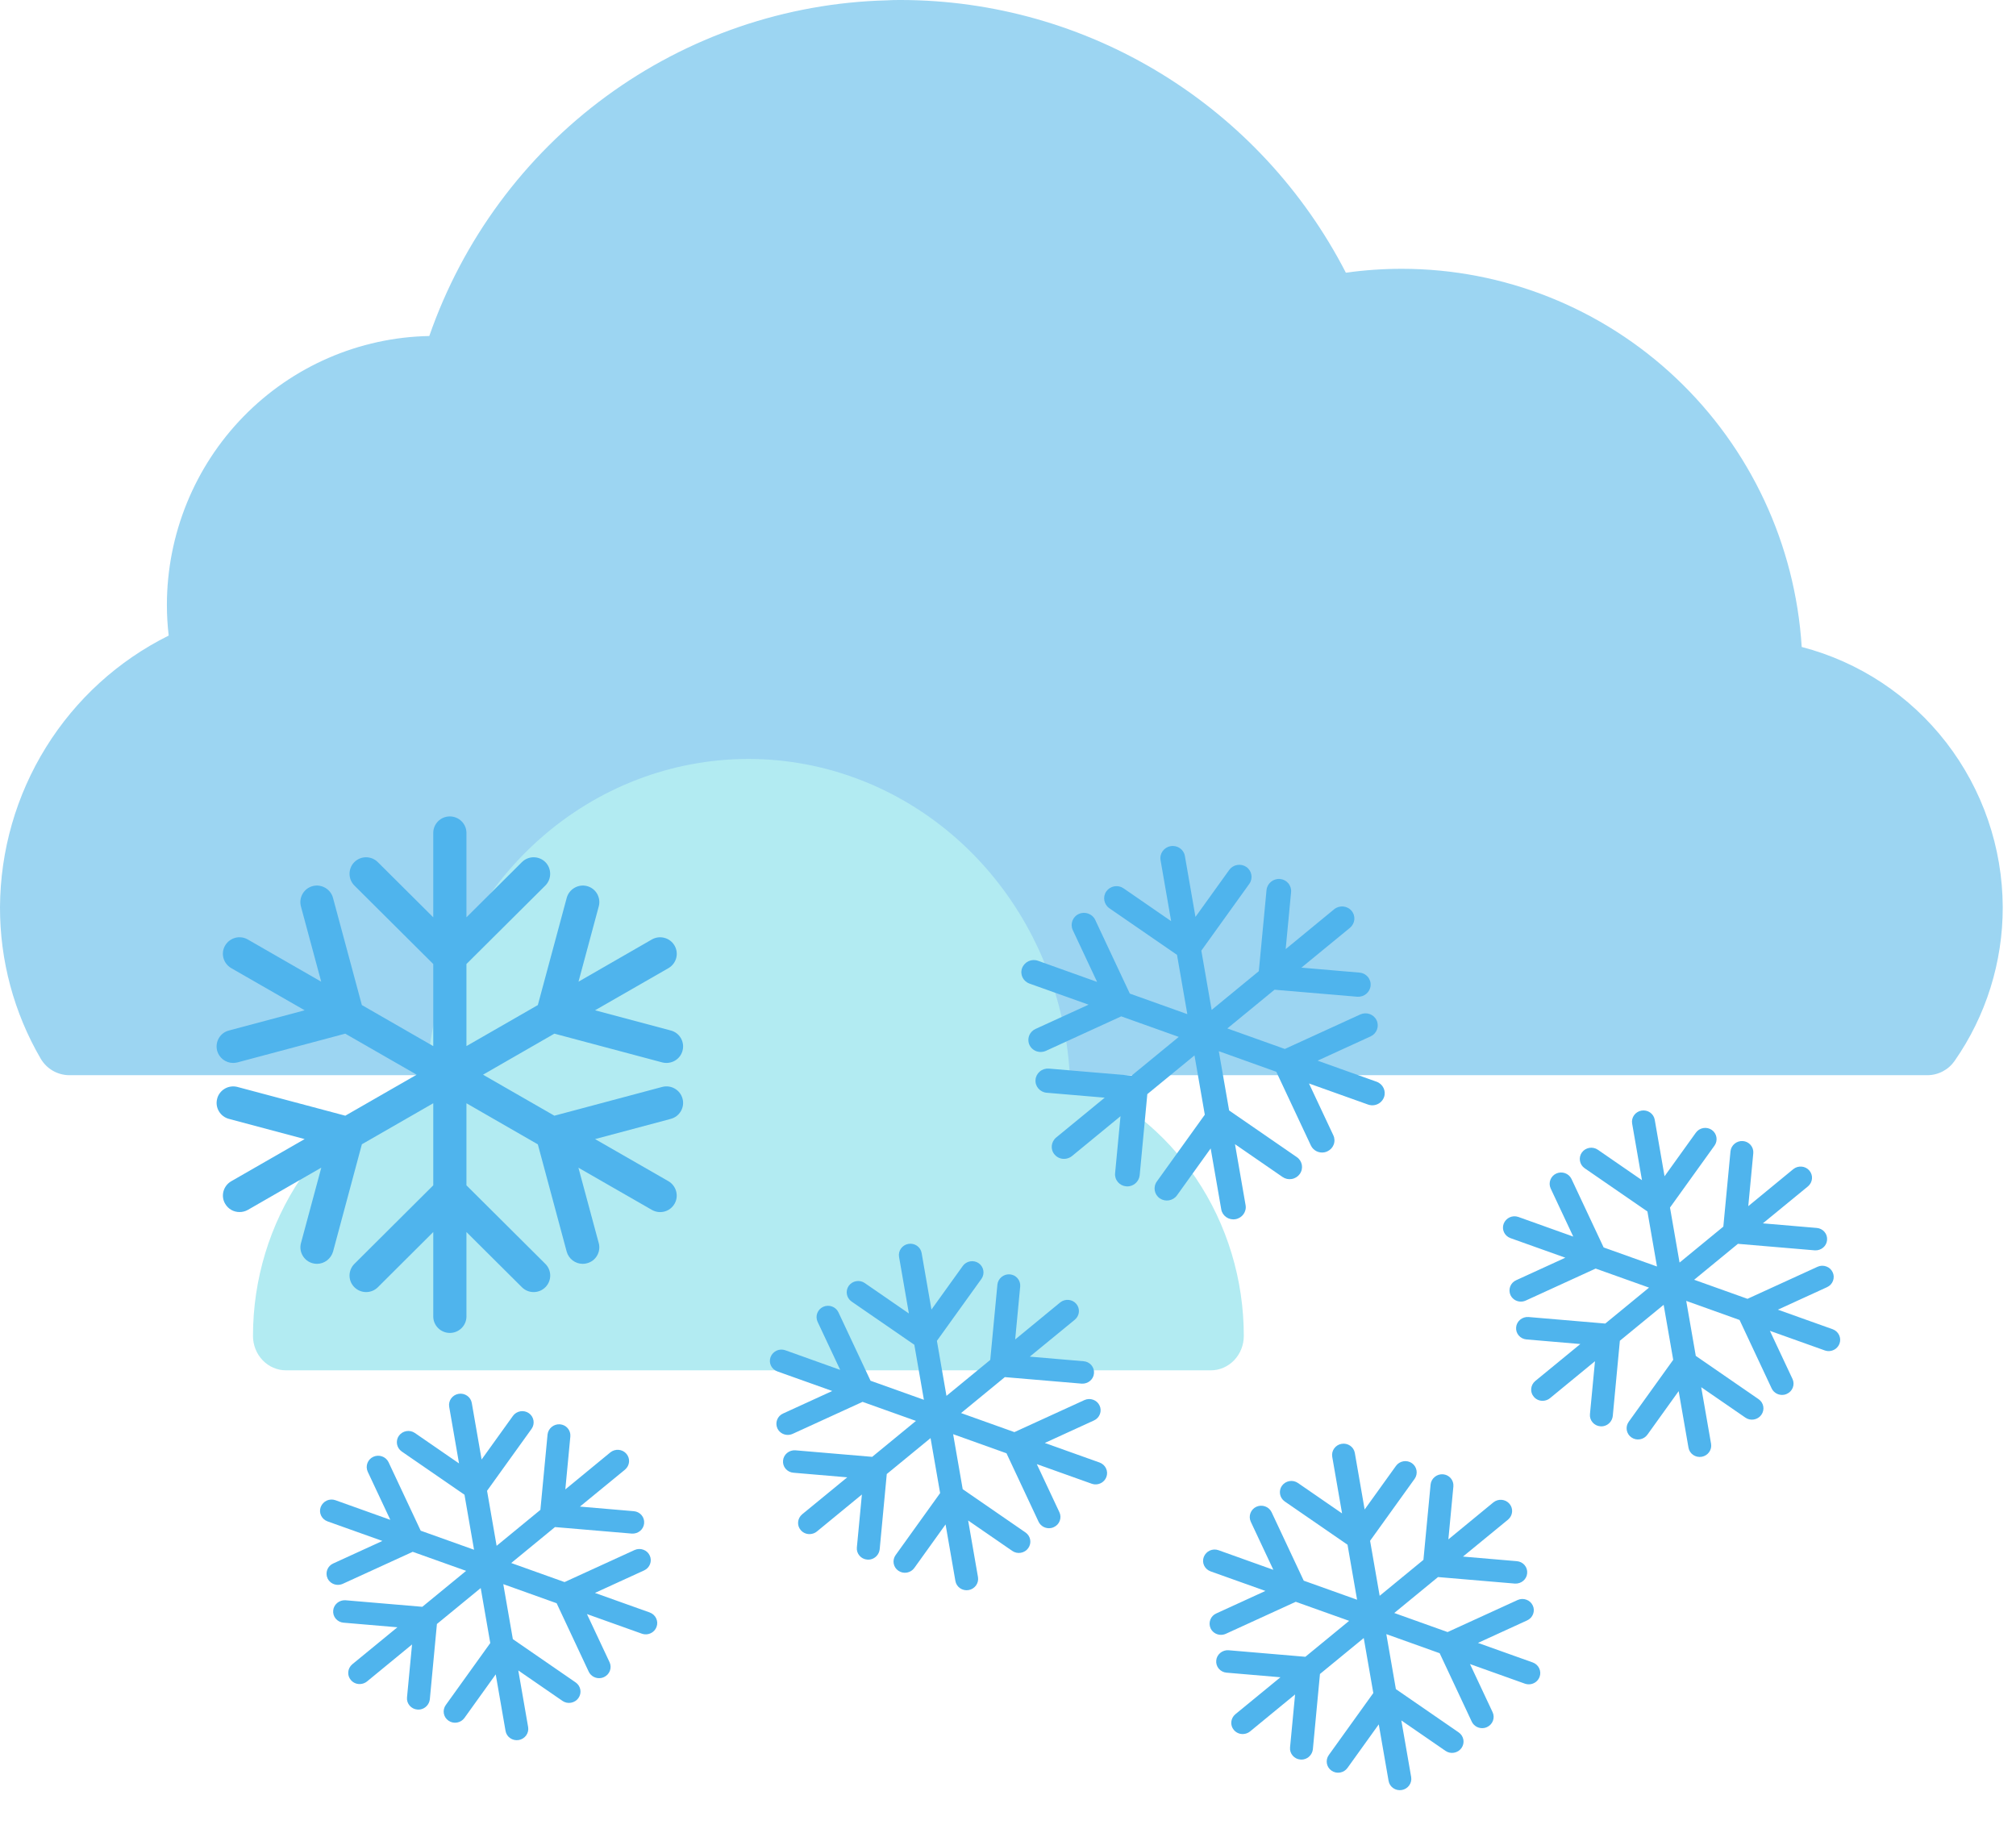 <svg width="121" height="110" viewBox="0 0 121 110" fill="none" xmlns="http://www.w3.org/2000/svg">
<path d="M108.138 38.829C107.755 32.684 105.061 26.917 100.603 22.7C96.146 18.484 90.26 16.135 84.143 16.133C83.017 16.133 81.893 16.211 80.779 16.367C78.243 11.443 74.414 7.314 69.708 4.428C65.003 1.543 59.602 0.011 54.092 0C53.783 0 53.449 0.002 53.236 0.02C47.167 0.174 41.288 2.185 36.381 5.783C31.474 9.382 27.772 14.399 25.766 20.167C21.566 20.246 17.564 21.979 14.619 24.995C11.674 28.011 10.022 32.07 10.017 36.298C10.017 36.916 10.053 37.532 10.125 38.146C7.099 39.648 4.549 41.969 2.761 44.849C0.973 47.728 0.017 51.052 4.36288e-05 54.448C-0.007 57.643 0.836 60.782 2.442 63.538C2.619 63.84 2.871 64.091 3.174 64.265C3.476 64.439 3.819 64.531 4.167 64.531H26.765C27.243 64.531 27.704 64.359 28.067 64.047C28.43 63.735 28.67 63.303 28.744 62.828C29.323 59.154 31.184 55.808 33.995 53.392C36.805 50.976 40.379 49.649 44.075 49.649C47.771 49.649 51.345 50.976 54.156 53.392C56.966 55.808 58.828 59.154 59.406 62.828C59.48 63.303 59.72 63.735 60.083 64.047C60.446 64.359 60.907 64.531 61.385 64.531H115.677C115.999 64.531 116.317 64.453 116.602 64.303C116.888 64.153 117.134 63.936 117.318 63.67C119.201 60.968 120.209 57.748 120.204 54.448C120.191 50.868 118.999 47.394 116.816 44.568C114.633 41.742 111.581 39.724 108.138 38.829Z" fill="#9CD5F2"/>
<path d="M64.22 64.693C64.183 63.973 64.111 63.255 64.004 62.543C63.284 57.806 60.967 53.491 57.467 50.376C53.968 47.261 49.517 45.55 44.916 45.551C40.314 45.552 35.864 47.264 32.365 50.38C28.867 53.496 26.55 57.81 25.832 62.548C25.726 63.259 25.654 63.975 25.617 64.693C22.561 65.843 19.921 67.947 18.053 70.718C16.187 73.489 15.184 76.793 15.184 80.179C15.184 80.727 15.392 81.252 15.764 81.64C16.136 82.027 16.64 82.245 17.166 82.245H72.671C73.196 82.245 73.701 82.027 74.072 81.64C74.444 81.252 74.653 80.727 74.653 80.179C74.652 76.793 73.65 73.489 71.783 70.718C69.916 67.947 67.275 65.843 64.22 64.693Z" fill="#B2EBF2"/>
<path fill-rule="evenodd" clip-rule="evenodd" d="M40.966 65.944C40.9 65.69 40.738 65.475 40.509 65.341C40.28 65.206 40.011 65.169 39.752 65.234L33.274 66.962L28.99 64.501L33.274 62.038L39.767 63.769C40.301 63.89 40.827 63.58 40.964 63.064C41.035 62.806 40.999 62.537 40.865 62.306C40.73 62.076 40.516 61.914 40.263 61.849L35.715 60.635L40.133 58.099C40.602 57.816 40.758 57.224 40.486 56.752C40.214 56.278 39.602 56.113 39.125 56.385L34.721 58.919L35.94 54.39C36.007 54.136 35.967 53.861 35.834 53.635C35.698 53.406 35.483 53.245 35.227 53.18C34.705 53.047 34.161 53.361 34.016 53.882L32.281 60.322L27.996 62.785V57.859L32.737 53.142C33.116 52.757 33.115 52.13 32.735 51.744C32.547 51.556 32.296 51.452 32.029 51.452C31.763 51.452 31.513 51.556 31.325 51.743L27.996 55.056V49.989C27.996 49.444 27.548 49 26.998 49C26.449 49 26.004 49.444 26.004 49.989V55.056L22.677 51.744C22.489 51.556 22.238 51.452 21.971 51.452C21.704 51.452 21.454 51.557 21.262 51.747C20.884 52.132 20.886 52.758 21.267 53.145L26.004 57.859V62.785L21.719 60.322L19.983 53.876C19.838 53.359 19.296 53.047 18.774 53.18C18.243 53.315 17.923 53.859 18.059 54.394L19.279 58.92L14.869 56.384C14.391 56.113 13.794 56.274 13.509 56.752C13.237 57.227 13.399 57.822 13.878 58.105L18.285 60.635L13.747 61.847C13.49 61.912 13.273 62.072 13.139 62.299C13.003 62.527 12.965 62.806 13.033 63.067C13.154 63.497 13.548 63.796 13.992 63.796C14.076 63.796 14.158 63.786 14.254 63.763L20.721 62.038L25.01 64.501L20.725 66.962L14.249 65.236C13.995 65.169 13.716 65.207 13.489 65.342C13.263 65.475 13.098 65.692 13.037 65.933C12.966 66.189 13 66.457 13.134 66.689C13.266 66.918 13.486 67.086 13.738 67.152L18.285 68.365L13.872 70.9C13.399 71.178 13.238 71.785 13.514 72.248C13.693 72.559 14.017 72.745 14.379 72.745C14.553 72.745 14.724 72.701 14.876 72.615L19.284 70.08L18.066 74.603C17.995 74.858 18.03 75.126 18.165 75.358C18.296 75.585 18.508 75.748 18.756 75.815C18.843 75.841 18.93 75.853 19.027 75.853C19.468 75.853 19.863 75.552 19.99 75.118L21.72 68.677L26.004 66.215V71.141L21.27 75.856C20.882 76.242 20.882 76.871 21.27 77.257C21.459 77.444 21.709 77.548 21.977 77.548C22.244 77.547 22.493 77.444 22.68 77.257L26.004 73.945V79.011C26.004 79.557 26.451 80 27.002 80C27.55 80 27.996 79.557 27.996 79.011V73.944L31.323 77.255C31.511 77.444 31.762 77.548 32.027 77.548C32.296 77.548 32.547 77.444 32.733 77.257C33.121 76.871 33.121 76.242 32.733 75.856L27.996 71.141V66.216L32.281 68.682L34.014 75.126C34.135 75.555 34.53 75.853 34.974 75.853C35.069 75.853 35.157 75.841 35.24 75.816C35.493 75.749 35.704 75.587 35.836 75.361C35.969 75.133 36.006 74.858 35.936 74.606L34.717 70.084L39.13 72.618C39.282 72.704 39.451 72.748 39.621 72.748C39.98 72.748 40.302 72.563 40.484 72.252C40.758 71.785 40.596 71.176 40.122 70.895L35.715 68.365L40.259 67.153C40.517 67.085 40.732 66.921 40.867 66.689C40.998 66.461 41.035 66.189 40.966 65.944" fill="#4FB4ED"/>
<path fill-rule="evenodd" clip-rule="evenodd" d="M82.626 61.242C82.546 61.066 82.4 60.932 82.215 60.864C82.03 60.796 81.828 60.804 81.647 60.884L77.116 62.957L73.666 61.725L76.497 59.401L81.474 59.823C81.88 59.843 82.227 59.552 82.262 59.162C82.282 58.966 82.222 58.777 82.095 58.627C81.967 58.478 81.79 58.388 81.596 58.374L78.11 58.076L81.03 55.681C81.338 55.417 81.378 54.971 81.12 54.664C80.861 54.356 80.391 54.315 80.076 54.572L77.166 56.964L77.491 53.538C77.508 53.346 77.445 53.152 77.318 53.006C77.19 52.858 77.012 52.769 76.816 52.754C76.417 52.725 76.058 53.021 76.017 53.416L75.554 58.288L72.723 60.613L72.104 57.055L74.986 53.044C75.216 52.718 75.137 52.266 74.809 52.035C74.648 51.923 74.451 51.88 74.255 51.914C74.06 51.948 73.89 52.055 73.776 52.214L71.752 55.031L71.116 51.371C71.047 50.978 70.663 50.714 70.26 50.785C69.858 50.854 69.587 51.232 69.656 51.625L70.292 55.285L67.437 53.317C67.276 53.205 67.079 53.162 66.883 53.196C66.688 53.23 66.517 53.337 66.401 53.499C66.172 53.825 66.252 54.277 66.579 54.508L70.644 57.309L71.263 60.867L67.812 59.634L65.73 55.2C65.559 54.845 65.123 54.689 64.757 54.851C64.384 55.016 64.219 55.45 64.386 55.819L65.848 58.933L62.297 57.663C61.913 57.528 61.495 57.721 61.346 58.102C61.207 58.48 61.4 58.889 61.787 59.032L65.335 60.298L62.16 61.752C61.98 61.831 61.842 61.974 61.772 62.156C61.701 62.337 61.708 62.544 61.791 62.723C61.933 63.018 62.26 63.184 62.585 63.127C62.647 63.117 62.706 63.099 62.773 63.071L67.296 61L70.749 62.233L67.918 64.556L62.955 64.135C62.759 64.119 62.56 64.182 62.41 64.309C62.262 64.433 62.168 64.611 62.154 64.793C62.133 64.987 62.192 65.176 62.319 65.327C62.445 65.475 62.627 65.569 62.82 65.584L66.305 65.88L63.389 68.273C63.077 68.535 63.035 68.993 63.296 69.293C63.466 69.495 63.727 69.588 63.992 69.542C64.12 69.519 64.24 69.466 64.34 69.385L67.253 66.992L66.928 70.414C66.908 70.607 66.968 70.796 67.095 70.946C67.22 71.093 67.396 71.184 67.587 71.201C67.653 71.209 67.719 71.207 67.789 71.194C68.113 71.138 68.365 70.87 68.403 70.541L68.862 65.668L71.693 63.344L72.312 66.902L69.434 70.91C69.198 71.239 69.277 71.692 69.61 71.922C69.772 72.033 69.968 72.076 70.164 72.042C70.36 72.007 70.53 71.902 70.643 71.742L72.664 68.927L73.3 72.586C73.369 72.98 73.752 73.243 74.155 73.173C74.557 73.103 74.829 72.726 74.76 72.332L74.124 68.672L76.978 70.64C77.139 70.752 77.336 70.795 77.531 70.761C77.728 70.727 77.899 70.62 78.012 70.461C78.248 70.132 78.169 69.679 77.836 69.449L73.772 66.648L73.153 63.091L76.603 64.326L78.683 68.759C78.826 69.053 79.152 69.219 79.478 69.162C79.548 69.15 79.611 69.13 79.668 69.101C79.845 69.02 79.98 68.876 80.048 68.697C80.117 68.514 80.109 68.311 80.026 68.138L78.565 65.028L82.118 66.296C82.24 66.338 82.37 66.349 82.495 66.327C82.758 66.281 82.97 66.106 83.065 65.859C83.206 65.486 83.011 65.068 82.629 64.925L79.081 63.659L82.259 62.205C82.44 62.123 82.577 61.977 82.647 61.793C82.714 61.611 82.707 61.41 82.626 61.242" fill="#4FB4ED"/>
<path fill-rule="evenodd" clip-rule="evenodd" d="M65.997 84.361C65.923 84.198 65.788 84.073 65.616 84.011C65.445 83.947 65.257 83.954 65.089 84.029L60.884 85.953L57.683 84.809L60.31 82.652L64.928 83.044C65.306 83.063 65.628 82.793 65.66 82.43C65.678 82.249 65.623 82.073 65.505 81.934C65.386 81.796 65.221 81.713 65.042 81.699L61.807 81.423L64.517 79.201C64.802 78.956 64.839 78.541 64.6 78.257C64.36 77.971 63.924 77.933 63.631 78.171L60.931 80.391L61.232 77.211C61.248 77.033 61.189 76.853 61.072 76.718C60.953 76.58 60.788 76.498 60.606 76.484C60.235 76.457 59.902 76.732 59.864 77.098L59.434 81.62L56.807 83.777L56.233 80.475L58.908 76.753C59.121 76.45 59.047 76.031 58.744 75.817C58.594 75.713 58.411 75.673 58.229 75.704C58.048 75.736 57.89 75.835 57.784 75.983L55.906 78.597L55.316 75.201C55.252 74.836 54.896 74.591 54.521 74.656C54.148 74.721 53.897 75.071 53.961 75.436L54.551 78.832L51.902 77.006C51.752 76.902 51.569 76.862 51.388 76.894C51.207 76.925 51.048 77.025 50.94 77.175C50.728 77.478 50.802 77.897 51.106 78.112L54.878 80.711L55.452 84.013L52.25 82.869L50.318 78.753C50.159 78.424 49.754 78.279 49.414 78.43C49.069 78.583 48.915 78.986 49.07 79.328L50.428 82.218L47.132 81.039C46.775 80.914 46.388 81.093 46.25 81.447C46.12 81.798 46.299 82.177 46.658 82.31L49.951 83.485L47.005 84.834C46.838 84.907 46.709 85.04 46.644 85.209C46.578 85.377 46.585 85.569 46.662 85.736C46.794 86.01 47.097 86.163 47.399 86.111C47.456 86.101 47.511 86.084 47.573 86.058L51.771 84.137L54.975 85.28L52.348 87.437L47.742 87.045C47.561 87.031 47.376 87.09 47.237 87.207C47.099 87.323 47.012 87.487 46.999 87.656C46.98 87.836 47.034 88.012 47.152 88.152C47.269 88.289 47.438 88.376 47.617 88.39L50.852 88.666L48.145 90.886C47.856 91.129 47.817 91.555 48.059 91.832C48.217 92.02 48.459 92.106 48.705 92.063C48.824 92.043 48.935 91.993 49.028 91.918L51.731 89.697L51.429 92.873C51.411 93.052 51.466 93.228 51.585 93.367C51.701 93.503 51.863 93.588 52.041 93.603C52.102 93.611 52.163 93.608 52.229 93.597C52.529 93.545 52.763 93.296 52.798 92.99L53.224 88.469L55.852 86.312L56.426 89.613L53.755 93.333C53.536 93.638 53.609 94.059 53.919 94.272C54.069 94.376 54.251 94.416 54.433 94.384C54.614 94.352 54.772 94.253 54.877 94.106L56.753 91.493L57.343 94.888C57.407 95.254 57.762 95.498 58.137 95.433C58.51 95.368 58.761 95.018 58.698 94.653L58.108 91.257L60.756 93.082C60.906 93.187 61.089 93.227 61.269 93.195C61.452 93.163 61.611 93.064 61.715 92.917C61.935 92.612 61.861 92.191 61.552 91.977L57.781 89.378L57.207 86.077L60.409 87.223L62.338 91.337C62.471 91.61 62.774 91.763 63.076 91.711C63.141 91.7 63.199 91.681 63.253 91.654C63.417 91.579 63.542 91.446 63.605 91.279C63.669 91.11 63.662 90.921 63.585 90.761L62.229 87.874L65.526 89.051C65.639 89.091 65.76 89.1 65.876 89.08C66.12 89.037 66.317 88.875 66.405 88.645C66.536 88.3 66.355 87.911 66 87.779L62.708 86.604L65.657 85.254C65.825 85.179 65.952 85.043 66.017 84.872C66.08 84.703 66.073 84.517 65.997 84.361" fill="#4FB4ED"/>
<path fill-rule="evenodd" clip-rule="evenodd" d="M109.997 76.361C109.923 76.198 109.788 76.073 109.616 76.011C109.445 75.947 109.257 75.954 109.089 76.029L104.884 77.953L101.683 76.809L104.31 74.652L108.928 75.044C109.306 75.063 109.628 74.793 109.66 74.43C109.678 74.249 109.623 74.073 109.505 73.934C109.386 73.796 109.221 73.713 109.042 73.699L105.807 73.423L108.517 71.201C108.802 70.956 108.839 70.541 108.6 70.257C108.36 69.971 107.924 69.933 107.631 70.171L104.931 72.391L105.232 69.211C105.248 69.033 105.189 68.853 105.072 68.718C104.953 68.58 104.788 68.498 104.606 68.484C104.235 68.457 103.902 68.732 103.864 69.098L103.434 73.62L100.807 75.777L100.233 72.475L102.908 68.753C103.121 68.45 103.047 68.031 102.744 67.817C102.594 67.713 102.411 67.673 102.229 67.704C102.048 67.736 101.89 67.835 101.784 67.983L99.906 70.597L99.316 67.201C99.252 66.836 98.896 66.591 98.521 66.656C98.148 66.721 97.897 67.071 97.961 67.436L98.551 70.832L95.902 69.006C95.752 68.902 95.569 68.862 95.388 68.894C95.207 68.925 95.048 69.025 94.94 69.175C94.728 69.478 94.802 69.897 95.106 70.112L98.878 72.711L99.452 76.013L96.25 74.869L94.318 70.753C94.159 70.424 93.754 70.279 93.414 70.43C93.069 70.583 92.915 70.986 93.07 71.328L94.427 74.218L91.132 73.039C90.775 72.914 90.388 73.093 90.25 73.447C90.12 73.798 90.299 74.177 90.658 74.31L93.951 75.485L91.005 76.834C90.838 76.907 90.709 77.04 90.644 77.209C90.579 77.377 90.585 77.569 90.662 77.736C90.794 78.01 91.097 78.163 91.399 78.111C91.456 78.101 91.511 78.084 91.573 78.058L95.771 76.137L98.975 77.28L96.348 79.437L91.742 79.045C91.561 79.031 91.376 79.09 91.237 79.207C91.099 79.323 91.012 79.487 90.999 79.656C90.98 79.836 91.034 80.012 91.152 80.152C91.269 80.289 91.438 80.376 91.617 80.39L94.852 80.666L92.145 82.886C91.856 83.129 91.817 83.555 92.059 83.832C92.217 84.02 92.459 84.106 92.705 84.063C92.823 84.043 92.935 83.993 93.028 83.918L95.731 81.697L95.429 84.873C95.411 85.052 95.466 85.228 95.585 85.367C95.701 85.503 95.863 85.588 96.041 85.603C96.102 85.611 96.163 85.608 96.229 85.597C96.529 85.545 96.763 85.296 96.798 84.99L97.224 80.469L99.852 78.312L100.426 81.613L97.755 85.333C97.536 85.638 97.609 86.059 97.919 86.272C98.069 86.376 98.251 86.416 98.433 86.384C98.615 86.352 98.772 86.253 98.877 86.106L100.753 83.493L101.343 86.888C101.407 87.254 101.762 87.498 102.137 87.433C102.51 87.368 102.762 87.018 102.698 86.653L102.107 83.257L104.756 85.082C104.906 85.187 105.089 85.227 105.269 85.195C105.452 85.163 105.611 85.064 105.715 84.917C105.935 84.612 105.861 84.191 105.552 83.977L101.781 81.378L101.207 78.077L104.409 79.223L106.338 83.337C106.471 83.61 106.774 83.763 107.076 83.711C107.141 83.7 107.199 83.681 107.253 83.654C107.417 83.579 107.542 83.446 107.605 83.279C107.669 83.11 107.662 82.921 107.585 82.761L106.229 79.874L109.526 81.051C109.639 81.091 109.76 81.1 109.876 81.08C110.12 81.037 110.317 80.875 110.405 80.645C110.536 80.3 110.355 79.911 110 79.779L106.708 78.604L109.657 77.254C109.825 77.179 109.952 77.043 110.017 76.872C110.08 76.703 110.073 76.517 109.997 76.361" fill="#4FB4ED"/>
<path fill-rule="evenodd" clip-rule="evenodd" d="M91.997 96.361C91.923 96.198 91.788 96.073 91.616 96.011C91.445 95.947 91.257 95.954 91.089 96.029L86.884 97.953L83.683 96.809L86.31 94.652L90.928 95.044C91.306 95.063 91.628 94.793 91.66 94.43C91.678 94.249 91.623 94.073 91.505 93.934C91.386 93.796 91.221 93.713 91.042 93.699L87.807 93.423L90.517 91.201C90.802 90.956 90.839 90.541 90.6 90.257C90.36 89.971 89.924 89.933 89.631 90.171L86.931 92.391L87.232 89.211C87.248 89.033 87.189 88.853 87.072 88.718C86.953 88.58 86.788 88.498 86.606 88.484C86.235 88.457 85.902 88.732 85.864 89.098L85.434 93.62L82.807 95.777L82.233 92.475L84.908 88.753C85.121 88.45 85.047 88.031 84.744 87.817C84.594 87.713 84.411 87.673 84.229 87.704C84.048 87.736 83.89 87.835 83.784 87.983L81.906 90.597L81.316 87.201C81.252 86.836 80.896 86.591 80.521 86.656C80.148 86.721 79.897 87.071 79.961 87.436L80.551 90.832L77.902 89.006C77.752 88.902 77.569 88.862 77.388 88.894C77.207 88.925 77.048 89.025 76.94 89.175C76.728 89.478 76.802 89.897 77.106 90.112L80.878 92.711L81.452 96.013L78.25 94.869L76.318 90.753C76.159 90.424 75.754 90.279 75.414 90.43C75.069 90.583 74.915 90.986 75.07 91.328L76.427 94.218L73.132 93.039C72.775 92.914 72.388 93.093 72.25 93.447C72.12 93.798 72.299 94.177 72.658 94.31L75.951 95.485L73.005 96.834C72.838 96.907 72.709 97.04 72.644 97.209C72.579 97.377 72.585 97.569 72.662 97.736C72.794 98.01 73.097 98.163 73.399 98.111C73.456 98.101 73.511 98.084 73.573 98.058L77.771 96.137L80.975 97.28L78.348 99.437L73.742 99.045C73.561 99.031 73.376 99.09 73.237 99.207C73.099 99.323 73.012 99.487 72.999 99.656C72.98 99.836 73.034 100.012 73.152 100.152C73.269 100.289 73.438 100.376 73.617 100.39L76.852 100.666L74.145 102.886C73.856 103.129 73.817 103.554 74.059 103.832C74.217 104.02 74.459 104.106 74.705 104.063C74.823 104.043 74.935 103.993 75.028 103.918L77.731 101.697L77.429 104.872C77.411 105.052 77.466 105.228 77.585 105.367C77.701 105.503 77.863 105.588 78.041 105.603C78.102 105.611 78.163 105.608 78.229 105.597C78.529 105.545 78.763 105.296 78.798 104.99L79.224 100.469L81.852 98.312L82.426 101.613L79.755 105.333C79.536 105.638 79.609 106.059 79.919 106.272C80.069 106.376 80.251 106.416 80.433 106.384C80.615 106.352 80.772 106.253 80.877 106.106L82.753 103.493L83.343 106.888C83.407 107.254 83.762 107.498 84.137 107.433C84.51 107.368 84.761 107.018 84.698 106.653L84.108 103.257L86.756 105.082C86.906 105.187 87.089 105.227 87.269 105.195C87.452 105.163 87.611 105.064 87.716 104.917C87.935 104.612 87.861 104.191 87.552 103.977L83.781 101.378L83.207 98.077L86.409 99.223L88.338 103.337C88.471 103.61 88.774 103.763 89.076 103.711C89.141 103.7 89.199 103.681 89.253 103.655C89.417 103.579 89.542 103.446 89.605 103.279C89.669 103.11 89.662 102.921 89.585 102.761L88.229 99.874L91.526 101.051C91.639 101.09 91.76 101.1 91.876 101.08C92.12 101.037 92.317 100.875 92.405 100.645C92.536 100.3 92.355 99.911 92 99.779L88.708 98.604L91.657 97.254C91.825 97.179 91.952 97.043 92.017 96.872C92.08 96.703 92.073 96.517 91.997 96.361" fill="#4FB4ED"/>
<path fill-rule="evenodd" clip-rule="evenodd" d="M38.997 93.361C38.923 93.198 38.788 93.073 38.616 93.011C38.445 92.947 38.257 92.954 38.089 93.029L33.884 94.953L30.683 93.809L33.31 91.652L37.928 92.044C38.306 92.063 38.628 91.793 38.66 91.43C38.678 91.249 38.623 91.073 38.505 90.934C38.386 90.796 38.221 90.713 38.042 90.699L34.807 90.423L37.517 88.201C37.802 87.956 37.839 87.541 37.6 87.257C37.36 86.971 36.924 86.933 36.631 87.171L33.931 89.391L34.232 86.211C34.248 86.033 34.189 85.853 34.072 85.718C33.953 85.58 33.788 85.498 33.606 85.484C33.235 85.457 32.902 85.732 32.864 86.098L32.434 90.62L29.807 92.777L29.233 89.475L31.908 85.753C32.121 85.45 32.047 85.031 31.744 84.817C31.594 84.713 31.411 84.673 31.229 84.704C31.048 84.736 30.89 84.835 30.784 84.983L28.906 87.597L28.316 84.201C28.252 83.836 27.896 83.591 27.521 83.656C27.148 83.721 26.897 84.071 26.961 84.436L27.551 87.832L24.902 86.006C24.752 85.902 24.569 85.862 24.388 85.894C24.207 85.925 24.048 86.025 23.94 86.175C23.728 86.478 23.802 86.897 24.106 87.112L27.878 89.711L28.452 93.013L25.25 91.869L23.318 87.753C23.159 87.424 22.754 87.279 22.414 87.43C22.069 87.583 21.915 87.986 22.07 88.328L23.427 91.218L20.131 90.039C19.775 89.914 19.388 90.093 19.25 90.447C19.12 90.798 19.299 91.177 19.658 91.31L22.951 92.485L20.005 93.834C19.838 93.907 19.709 94.04 19.644 94.209C19.578 94.377 19.585 94.569 19.662 94.736C19.794 95.01 20.097 95.163 20.399 95.111C20.456 95.101 20.511 95.084 20.573 95.058L24.771 93.137L27.976 94.28L25.348 96.437L20.742 96.045C20.561 96.031 20.376 96.09 20.237 96.207C20.099 96.323 20.012 96.487 19.999 96.656C19.98 96.836 20.034 97.012 20.152 97.152C20.269 97.289 20.438 97.376 20.617 97.39L23.852 97.666L21.145 99.886C20.856 100.129 20.817 100.554 21.059 100.832C21.217 101.02 21.459 101.106 21.705 101.063C21.823 101.043 21.935 100.993 22.028 100.918L24.731 98.697L24.429 101.872C24.411 102.052 24.466 102.228 24.585 102.367C24.701 102.503 24.863 102.588 25.041 102.603C25.102 102.611 25.163 102.608 25.229 102.597C25.529 102.545 25.763 102.296 25.798 101.99L26.224 97.469L28.852 95.312L29.426 98.613L26.755 102.333C26.536 102.638 26.609 103.059 26.919 103.272C27.069 103.376 27.25 103.416 27.433 103.384C27.614 103.352 27.772 103.253 27.877 103.106L29.753 100.493L30.343 103.888C30.407 104.254 30.762 104.498 31.137 104.433C31.51 104.368 31.762 104.018 31.698 103.653L31.108 100.257L33.756 102.082C33.906 102.187 34.089 102.227 34.269 102.195C34.452 102.163 34.611 102.064 34.715 101.917C34.935 101.612 34.861 101.191 34.552 100.977L30.781 98.378L30.207 95.077L33.409 96.223L35.338 100.337C35.471 100.61 35.774 100.763 36.076 100.711C36.141 100.7 36.199 100.681 36.253 100.655C36.417 100.579 36.542 100.446 36.605 100.279C36.669 100.11 36.662 99.921 36.585 99.761L35.229 96.874L38.526 98.051C38.639 98.091 38.76 98.1 38.876 98.08C39.12 98.037 39.317 97.875 39.405 97.645C39.536 97.3 39.355 96.911 39 96.779L35.708 95.604L38.657 94.254C38.825 94.179 38.952 94.043 39.017 93.872C39.08 93.703 39.073 93.517 38.997 93.361" fill="#4FB4ED"/>
</svg>

